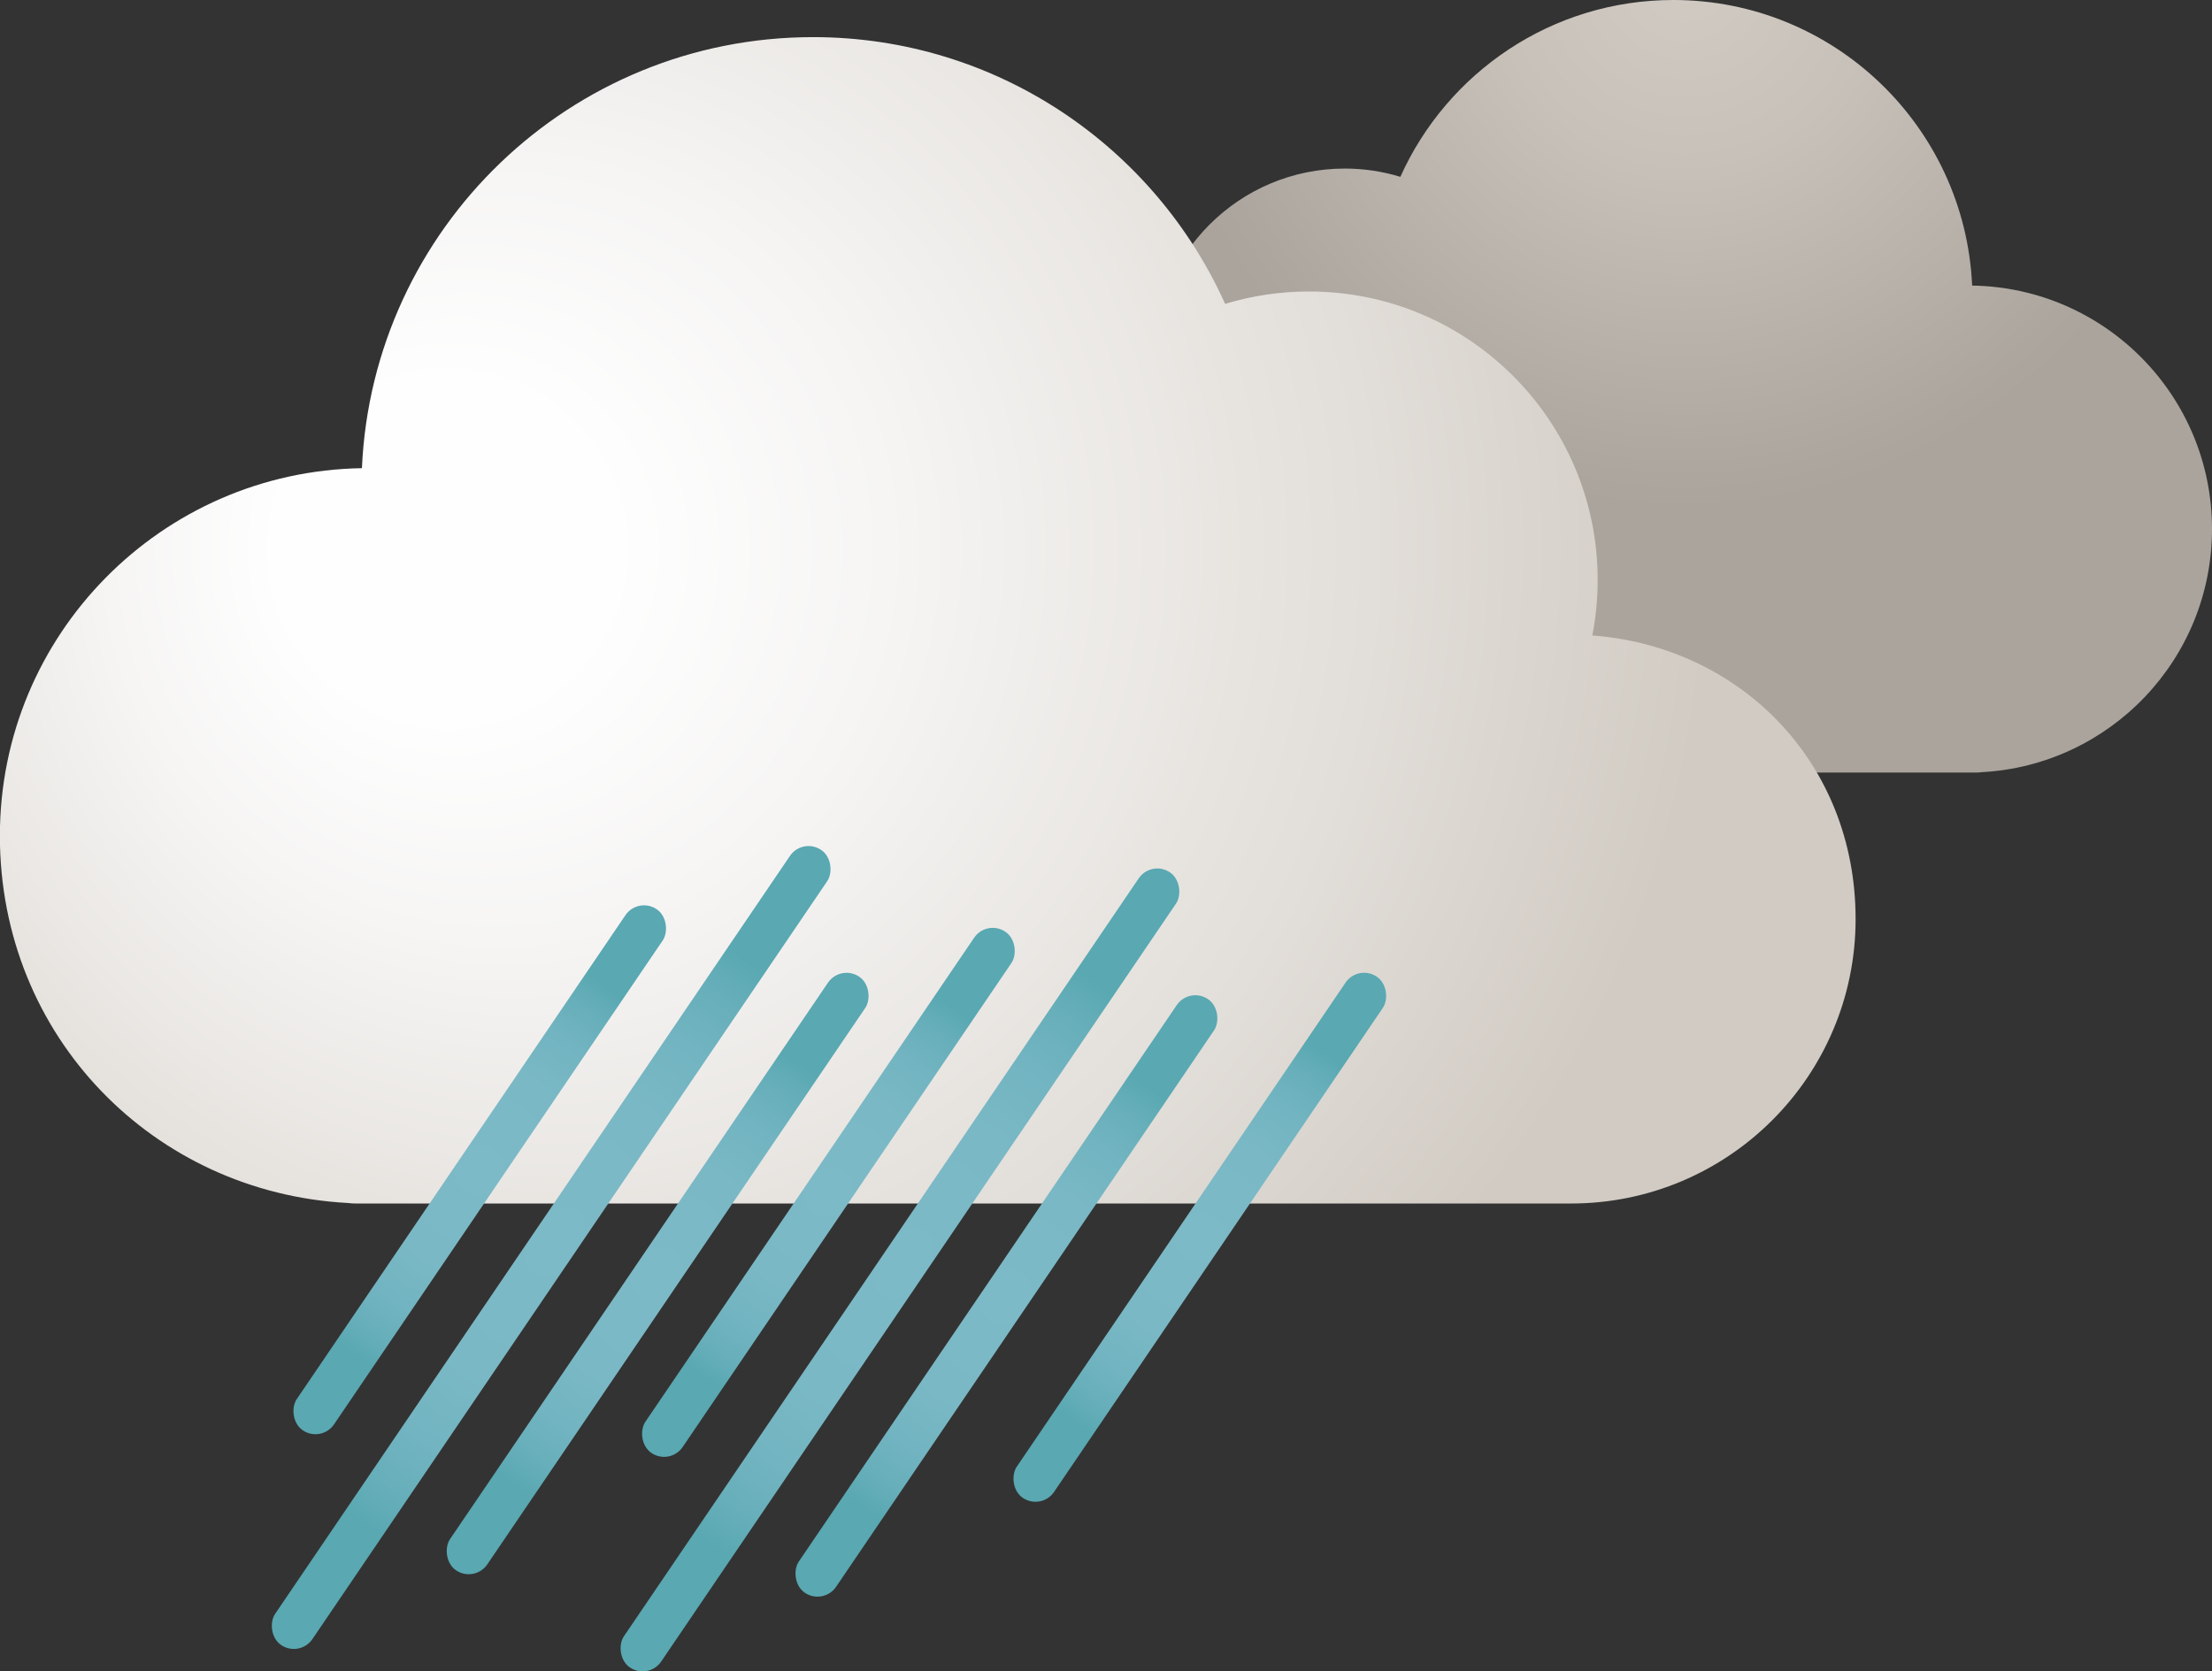 <?xml version="1.0" encoding="UTF-8"?>
<svg id="Capa_2" data-name="Capa 2" xmlns="http://www.w3.org/2000/svg" xmlns:xlink="http://www.w3.org/1999/xlink" viewBox="0 0 176.33 133.26">
  <rect x="0" y="0" width="176.33" height="133.26" fill="#333333" stroke="none"/>
  <defs>
    <style>
      .cls-1 {
        fill: url(#radial-gradient-7);
      }

      .cls-2 {
        fill: url(#radial-gradient-8);
      }

      .cls-3 {
        fill: url(#radial-gradient-5);
      }

      .cls-4 {
        fill: url(#radial-gradient-4);
      }

      .cls-5 {
        fill: url(#radial-gradient-6);
      }

      .cls-6 {
        fill: url(#radial-gradient);
      }

      .cls-7 {
        fill: url(#radial-gradient-2);
      }

      .cls-8 {
        fill: url(#radial-gradient-3);
      }

      .cls-9 {
        fill: url(#radial-gradient-9);
      }
    </style>
    <radialGradient id="radial-gradient" cx="1219.11" cy="-1.92" fx="1219.11" fy="-1.92" r="42.65" gradientTransform="translate(1353.44) rotate(-180) scale(1 -1)" gradientUnits="userSpaceOnUse">
      <stop offset="0" stop-color="#d1cbc3"/>
      <stop offset=".35" stop-color="#c7c1b9"/>
      <stop offset=".94" stop-color="#aca69f"/>
      <stop offset="1" stop-color="#aaa49d"/>
    </radialGradient>
    <radialGradient id="radial-gradient-2" cx="52.46" cy="43.74" fx="32.18" fy="43.74" r="84.07" gradientUnits="userSpaceOnUse">
      <stop offset=".16" stop-color="#fefefe"/>
      <stop offset=".37" stop-color="#f6f5f4"/>
      <stop offset=".74" stop-color="#e2ded9"/>
      <stop offset="1" stop-color="#d1cbc3"/>
    </radialGradient>
    <radialGradient id="radial-gradient-3" cx="651.34" cy="247.02" fx="651.34" fy="247.02" r="17.8" gradientTransform="translate(-613.11 -153.74)" gradientUnits="userSpaceOnUse">
      <stop offset="0" stop-color="#7dbac7"/>
      <stop offset=".45" stop-color="#7ab8c5"/>
      <stop offset=".7" stop-color="#72b4c1"/>
      <stop offset=".89" stop-color="#65aeb9"/>
      <stop offset="1" stop-color="#59a8b2"/>
    </radialGradient>
    <radialGradient id="radial-gradient-4" cx="667.72" cy="111.15" fx="667.72" fy="111.15" r="17.8" gradientTransform="translate(-615.31 -25.07) scale(1 1.14)" xlink:href="#radial-gradient-3"/>
    <radialGradient id="radial-gradient-5" cx="659.53" cy="-124.87" fx="659.53" fy="-124.87" r="17.8" gradientTransform="translate(-615.6 289.97) scale(1 1.53)" xlink:href="#radial-gradient-3"/>
    <radialGradient id="radial-gradient-6" cx="675.35" cy="232.88" fx="675.35" fy="232.88" r="17.8" gradientTransform="translate(-609.31 -137.81)" xlink:href="#radial-gradient-3"/>
    <radialGradient id="radial-gradient-7" cx="701.85" cy="219.22" fx="701.85" fy="219.22" r="17.8" gradientTransform="translate(-606.22 -120.56)" xlink:href="#radial-gradient-3"/>
    <radialGradient id="radial-gradient-8" cx="691.73" cy="98.74" fx="691.73" fy="98.74" r="17.8" gradientTransform="translate(-611.51 -9.14) scale(1 1.14)" xlink:href="#radial-gradient-3"/>
    <radialGradient id="radial-gradient-9" cx="683.54" cy="-134.13" fx="683.54" fy="-134.13" r="17.8" gradientTransform="translate(-611.81 305.9) scale(1 1.53)" xlink:href="#radial-gradient-3"/>
  </defs>
  <g id="Icons">
    <g>
      <g>
        <path class="cls-6" d="M92.24,31.61c-.18-.95-.28-1.93-.28-2.93,0-8.42,6.82-15.24,15.24-15.24,1.54,0,3.03,.23,4.43,.66C115.36,5.79,123.7,0,133.39,0c12.81,0,23.25,10.1,23.82,22.77,10.59,.16,19.12,8.79,19.12,19.41,0,10.38-8.14,18.85-18.38,19.39-.14,.02-.29,.03-.43,.03H93.48s-.02,0-.04,0c-.03,0-.05,0-.08,0-8.3,0-15.02-6.73-15.02-15.02,0-7.92,6.13-14.4,13.9-14.98Z"/>
        <path class="cls-7" d="M126.93,50.68c.28-1.43,.43-2.91,.43-4.43,0-12.71-10.3-23.01-23.01-23.01-2.33,0-4.57,.35-6.69,.99-5.63-12.53-18.21-21.27-32.85-21.27-19.34,0-35.11,15.25-35.96,34.37-15.98,.25-28.86,13.27-28.86,29.31s12.29,28.46,27.75,29.28c.21,.03,.43,.04,.65,.04H125.07s.04,0,.06,0c.04,0,.08,0,.11,0,12.52,0,22.68-10.15,22.68-22.68s-9.25-21.74-20.99-22.61Z"/>
      </g>
      <g>
        <rect class="cls-8" x="36.44" y="68.16" width="3.59" height="50.22" rx="1.79" ry="1.79" transform="translate(59.01 -5.37) rotate(34.18)"/>
        <rect class="cls-4" x="50.62" y="72.94" width="3.59" height="57.21" rx="1.79" ry="1.79" transform="translate(66.11 -11.91) rotate(34.18)"/>
        <rect class="cls-3" x="42.14" y="61.15" width="3.59" height="76.63" rx="1.79" ry="1.79" transform="translate(63.47 -7.5) rotate(34.18)"/>
        <rect class="cls-5" x="64.24" y="69.96" width="3.59" height="50.23" rx="1.79" ry="1.79" transform="translate(64.82 -20.68) rotate(34.18)"/>
        <rect class="cls-1" x="93.84" y="73.54" width="3.59" height="50.23" rx="1.79" ry="1.79" transform="translate(71.95 -36.69) rotate(34.18)"/>
        <rect class="cls-2" x="78.42" y="74.73" width="3.59" height="57.21" rx="1.79" ry="1.79" transform="translate(71.92 -27.22) rotate(34.18)"/>
        <rect class="cls-9" x="69.94" y="62.94" width="3.59" height="76.63" rx="1.79" ry="1.79" transform="translate(69.28 -22.81) rotate(34.18)"/>
      </g>
    </g>
  </g>
</svg>